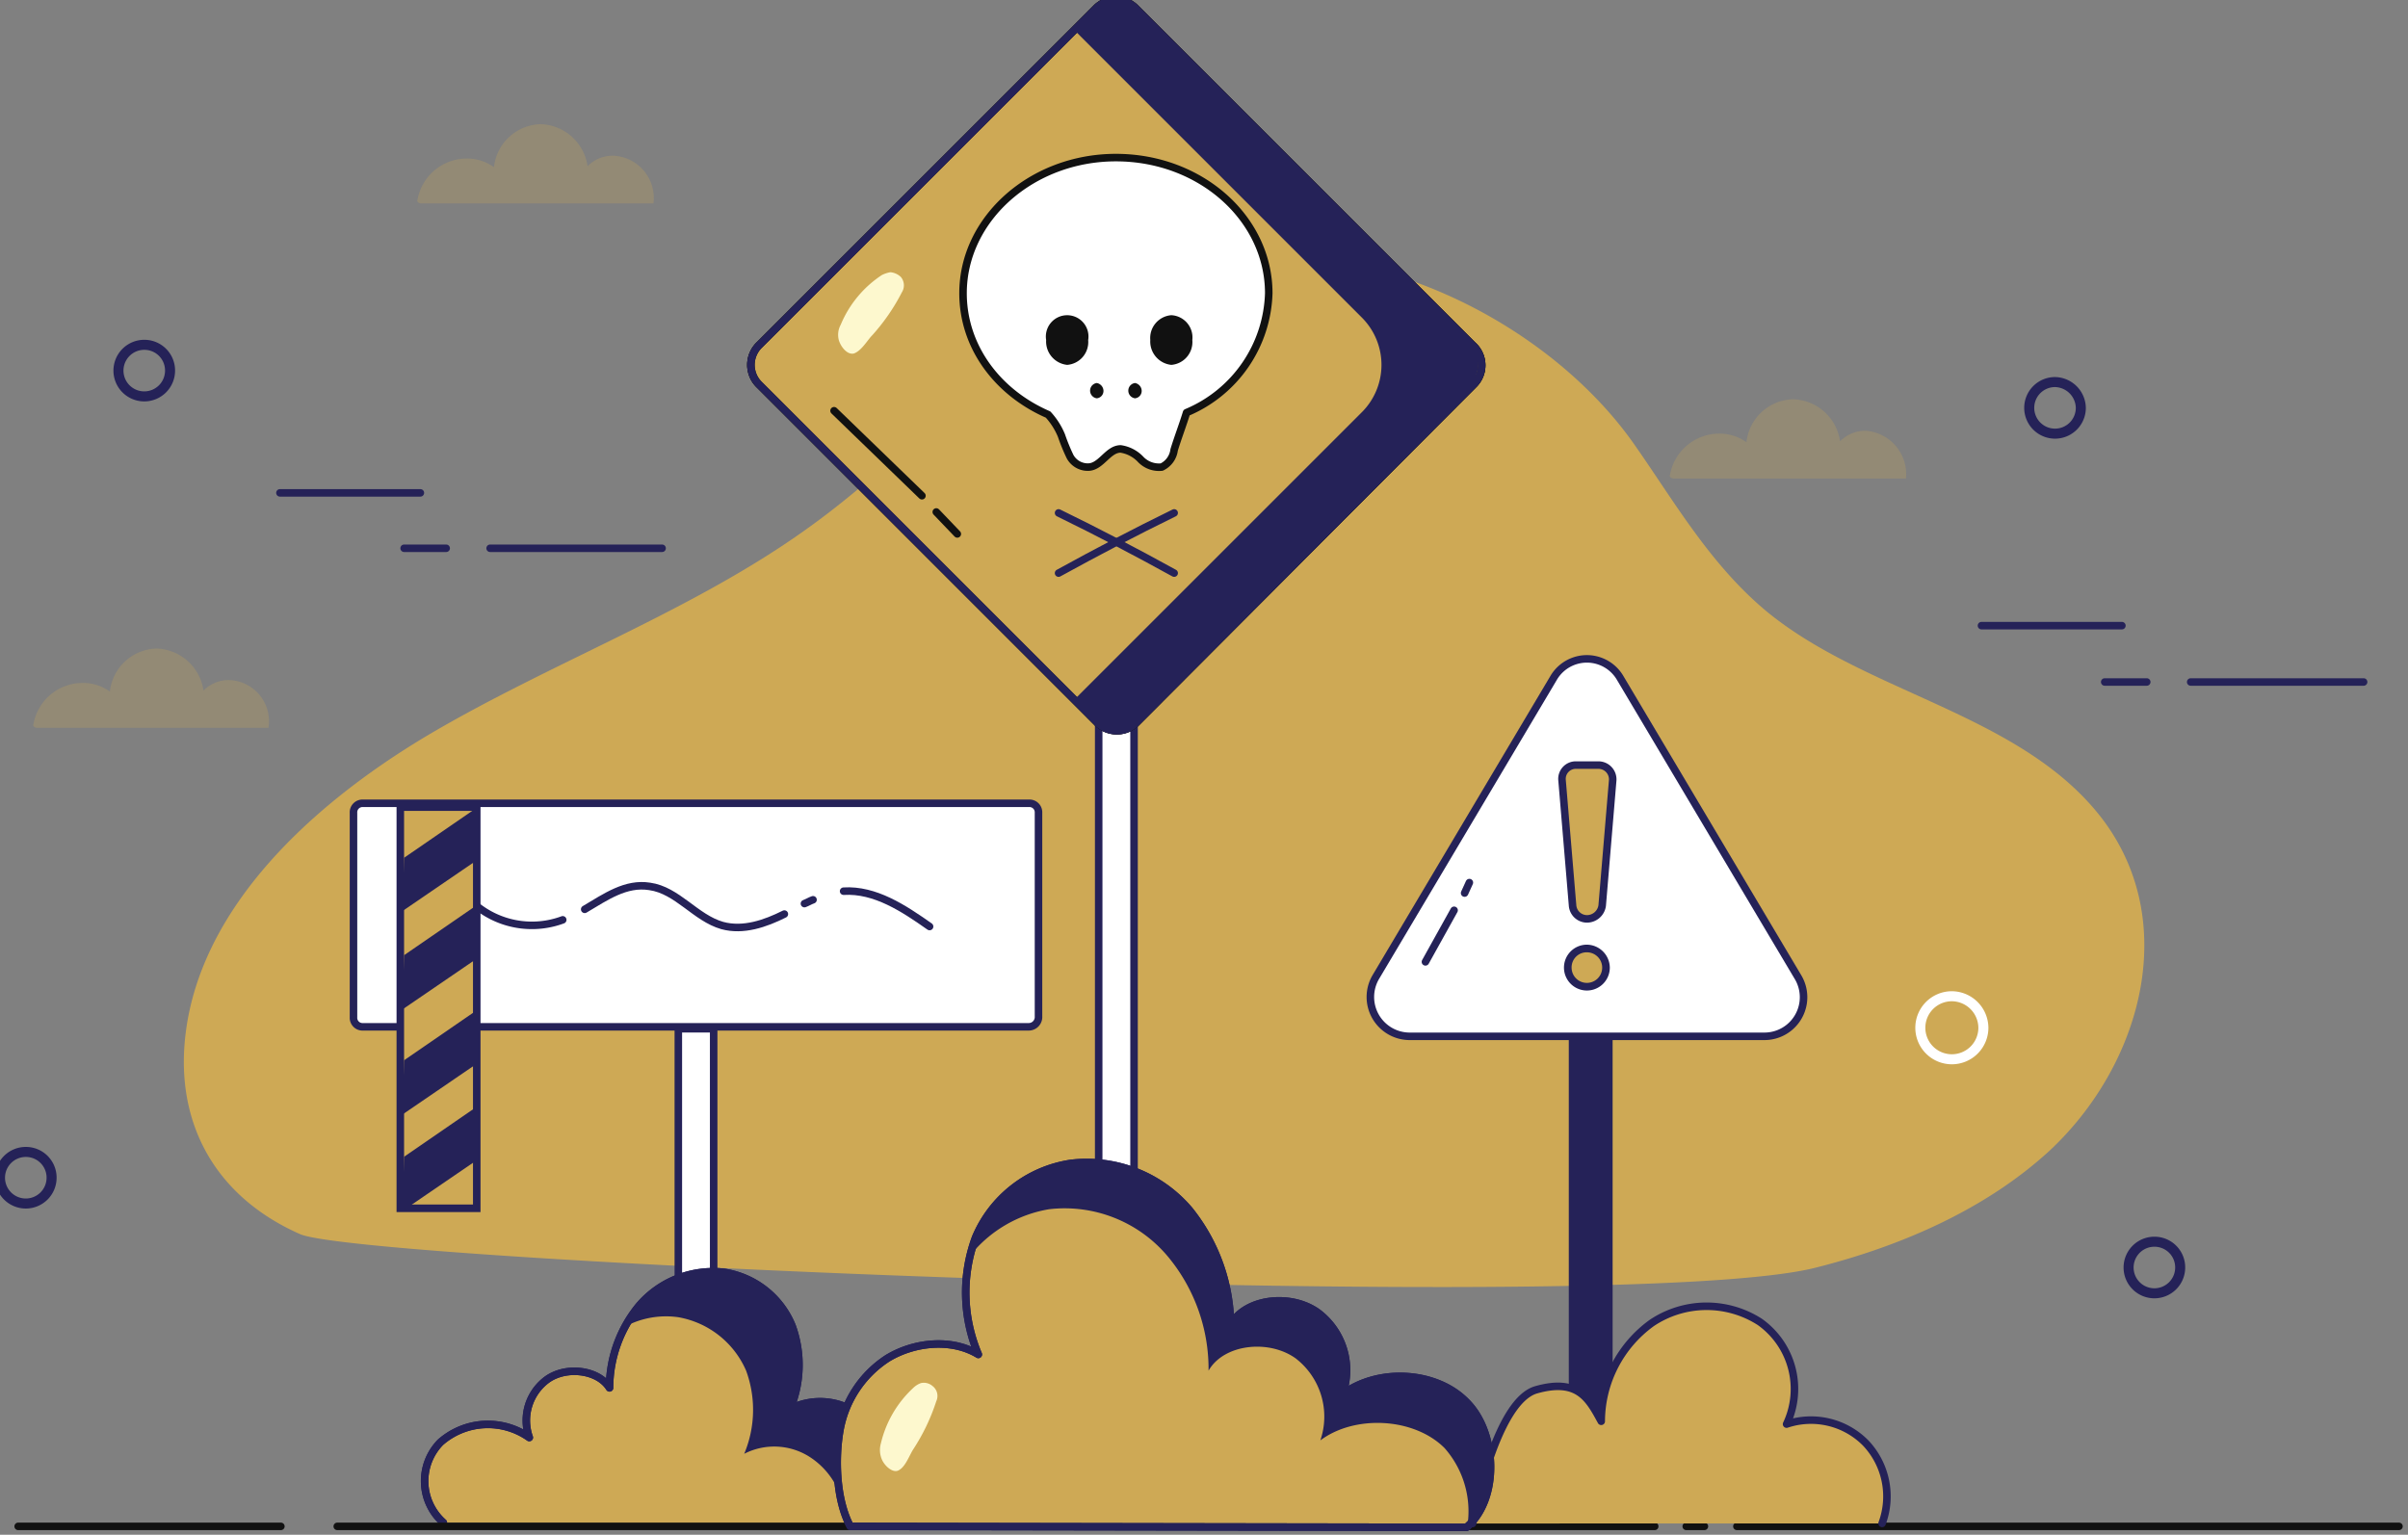 <svg height="153" viewBox="0 0 240 153" width="240" xmlns="http://www.w3.org/2000/svg" xmlns:xlink="http://www.w3.org/1999/xlink"><rect x="0" y="0" width="240" height="153" fill="#808080" stroke="none"/><clipPath id="a"><path d="m0 0h240v153h-240z"/></clipPath><g clip-path="url(#a)"><path d="m164.152 45.771c4.094 5.808 7.618 12.093 13.331 16.854 9.713 8 24.567 10.093 32.756 19.806 8.76 10.379 4.856 25.138-4.475 33.9-6.285 5.808-14.664 9.522-23.329 11.712-18.854 4.856-144.926-.571-151.116-3.333-8.38-3.71-12.093-10.761-11.519-18.76.952-13.14 12.188-23.805 24.377-31.042 12.284-7.237 26.186-12.284 37.612-20.472 6.57-4.666 12.093-10.379 18.378-15.331a57.75 57.75 0 0 1 17.616-10.093c17.041-5.904 37.228 3.904 46.369 16.759z" fill="#cea955" transform="translate(-1.419 -1.683)"/><path d="m168.718 142.9-1.143 3.237-2.476-1.714v-35.323h3.618z" style="fill:#252258;stroke:#252258;stroke-linecap:round;stroke-linejoin:round;stroke-miterlimit:10;stroke-width:.75" transform="translate(-8.366 -5.595)"/><path d="m0 0h3.523v32.851h-3.523z" style="fill:#fff;stroke:#252258;stroke-linecap:round;stroke-linejoin:round;stroke-miterlimit:10;stroke-width:.75" transform="translate(67.607 102.553)"/><path d="m104.821 106.782h-66.369a.9.9 0 0 1 -.952-.952v-20.378a.9.9 0 0 1 .952-.952h66.369a.9.9 0 0 1 .952.952v20.282a.979.979 0 0 1 -.952 1.048z" style="fill:#fff;stroke:#252258;stroke-linecap:round;stroke-linejoin:round;stroke-miterlimit:10;stroke-width:.75" transform="translate(-2.268 -4.419)"/><path d="m88.8 93.7c3.142-.19 6 1.714 8.57 3.523" style="fill:none;stroke:#252258;stroke-linecap:round;stroke-linejoin:round;stroke-miterlimit:10;stroke-width:.75" transform="translate(-4.72 -4.858)"/><path d="m84.7 94.981c.286-.1.571-.286.857-.381" style="fill:none;stroke:#252258;stroke-linecap:round;stroke-linejoin:round;stroke-miterlimit:10;stroke-width:.75" transform="translate(-4.524 -4.902)"/><path d="m61.7 95.482c2.095-1.238 4.094-2.666 6.475-2.285 2.761.381 4.571 3.142 7.237 3.9 2.095.571 4.285-.19 6.189-1.143" style="fill:none;stroke:#252258;stroke-linecap:round;stroke-linejoin:round;stroke-miterlimit:10;stroke-width:.75" transform="translate(-3.425 -4.832)"/><path d="m48.5 93.2a8.821 8.821 0 0 0 10.379 3.333" style="fill:none;stroke:#252258;stroke-linecap:round;stroke-linejoin:round;stroke-miterlimit:10;stroke-width:.75" transform="translate(-2.794 -4.835)"/><path d="m0 0h7.618v39.993h-7.618z" fill="#cea955" stroke="#252258" stroke-linecap="round" stroke-width=".75" transform="translate(39.898 80.462)"/><path d="m42.79 89.947 7.332-5.047v5.237l-7.522 5.142z" fill="#252258" transform="translate(-2.512 -4.438)"/><path d="m42.79 100.147 7.332-5.047v5.332l-7.522 5.142z" fill="#252258" transform="translate(-2.512 -4.926)"/><path d="m42.79 111.147 7.332-5.047v5.332l-7.522 5.142z" fill="#252258" transform="translate(-2.512 -5.451)"/><path d="m42.79 121.247 7.332-5.047v5.332l-7.522 5.142z" fill="#252258" transform="translate(-2.512 -5.934)"/><path d="m46.807 158.544a5.528 5.528 0 0 1 -.286-8 7.157 7.157 0 0 1 8.856-.476 5.061 5.061 0 0 1 1.809-5.808c1.9-1.333 5.047-.952 6.189.857a12.9 12.9 0 0 1 2.952-8.189 9.71 9.71 0 0 1 8.473-3.328 8.753 8.753 0 0 1 6.761 5.332 11.321 11.321 0 0 1 -.19 8.284 6.56 6.56 0 0 1 6.475.286 7.629 7.629 0 0 1 3.428 5.142 14.69 14.69 0 0 1 -.381 6.094" style="fill:#cea955;stroke:#252258;stroke-linecap:round;stroke-linejoin:round;stroke-miterlimit:10;stroke-width:.75" transform="translate(-2.624 -6.761)"/><path d="m91.8 158.839h-3.9a10.492 10.492 0 0 0 -.19-1.714 7.629 7.629 0 0 0 -3.428-5.142 6.561 6.561 0 0 0 -6.482-.283 11.321 11.321 0 0 0 .19-8.284 9.067 9.067 0 0 0 -6.761-5.332 8.661 8.661 0 0 0 -5.332.952 8.592 8.592 0 0 1 1.333-1.9 9.71 9.71 0 0 1 8.475-3.333 8.571 8.571 0 0 1 6.761 5.332 10.864 10.864 0 0 1 -.19 8.284 6.333 6.333 0 0 1 6.475.286 7.629 7.629 0 0 1 3.428 5.142 14.337 14.337 0 0 1 -.379 5.992z" fill="#252258" transform="translate(-3.626 -6.771)"/><g stroke-miterlimit="10"><path d="m46.807 158.544a5.528 5.528 0 0 1 -.286-8 7.157 7.157 0 0 1 8.856-.476 5.061 5.061 0 0 1 1.809-5.808c1.9-1.333 5.047-.952 6.189.857a12.9 12.9 0 0 1 2.952-8.189 9.71 9.71 0 0 1 8.473-3.328 8.753 8.753 0 0 1 6.761 5.332 11.321 11.321 0 0 1 -.19 8.284 6.56 6.56 0 0 1 6.475.286 7.629 7.629 0 0 1 3.428 5.142 14.69 14.69 0 0 1 -.381 6.094" fill="none" stroke="#252258" stroke-linecap="round" stroke-linejoin="round" stroke-width=".75" transform="translate(-2.624 -6.761)"/><path d="m0 0h65.988" fill="none" stroke="#111" stroke-linecap="round" stroke-linejoin="round" stroke-width=".75" transform="translate(173.112 152.163)"/><path d="m0 0h1.809" fill="none" stroke="#111" stroke-linecap="round" stroke-linejoin="round" stroke-width=".75" transform="translate(168.065 152.163)"/><path d="m0 0h131.31" fill="none" stroke="#111" stroke-linecap="round" stroke-linejoin="round" stroke-width=".75" transform="translate(33.613 152.163)"/><path d="m0 0h26.186" fill="none" stroke="#111" stroke-linecap="round" stroke-linejoin="round" stroke-width=".75" transform="translate(1.809 152.163)"/><path d="m0 8.57 1.904-8.57" fill="#fff" stroke="#111" stroke-linecap="round" stroke-linejoin="round" stroke-width=".75" transform="translate(146.164 143.593)"/><path d="m154.634 158.813s2.208-12.163 6.348-13.331 5.237.857 6.475 3.142a12.136 12.136 0 0 1 5.047-9.808 9.811 9.811 0 0 1 10.76-.1 8.2 8.2 0 0 1 2.666 10.189 7.649 7.649 0 0 1 7.9 1.9 7.742 7.742 0 0 1 1.619 8" fill="#cea955" stroke="#252258" stroke-linecap="round" stroke-linejoin="round" stroke-width=".75" transform="translate(-7.866 -6.936)"/><path d="m218.042 42.971a2.571 2.571 0 1 1 -2.571-2.571 2.623 2.623 0 0 1 2.571 2.571z" fill="none" stroke="#252258" transform="translate(-10.651 -2.312)"/><path d="m228.442 132.971a2.571 2.571 0 1 1 -2.571-2.571 2.56 2.56 0 0 1 2.571 2.571z" fill="none" stroke="#252258" transform="translate(-11.148 -6.613)"/><path d="m207.785 107.842a3.142 3.142 0 1 1 -3.142-3.142 3.17 3.17 0 0 1 3.142 3.142z" fill="none" stroke="#fff" transform="translate(-10.106 -5.385)"/><path d="m5.642 123.571a2.571 2.571 0 1 1 -2.571-2.571 2.56 2.56 0 0 1 2.571 2.571z" fill="none" stroke="#252258" transform="translate(-.5 -6.164)"/><path d="m18.042 39.071a2.571 2.571 0 1 1 -2.571-2.571 2.56 2.56 0 0 1 2.571 2.571z" fill="none" stroke="#252258" transform="translate(-1.093 -2.125)"/></g><path d="m194.819 45.342a3.516 3.516 0 0 0 -2.571 1.047 4.876 4.876 0 0 0 -4.666-4.19 4.806 4.806 0 0 0 -4.666 4.285 4.536 4.536 0 0 0 -2.761-.857 4.984 4.984 0 0 0 -4.856 4.094c-.1.19.1.381.381.381h23.139a4.345 4.345 0 0 0 -4-4.76z" fill="#cea955" opacity=".25" transform="translate(-8.853 -2.398)"/><path d="m63.719 16.542a3.516 3.516 0 0 0 -2.571 1.047 4.876 4.876 0 0 0 -4.666-4.19 4.806 4.806 0 0 0 -4.666 4.285 4.536 4.536 0 0 0 -2.761-.857 4.984 4.984 0 0 0 -4.855 4.095c-.1.19.1.381.381.381h23.137a4.227 4.227 0 0 0 -3.999-4.761z" fill="#cea955" opacity=".25" transform="translate(-2.587 -1.021)"/><path d="m23.519 71.442a3.516 3.516 0 0 0 -2.571 1.047 4.876 4.876 0 0 0 -4.666-4.19 4.806 4.806 0 0 0 -4.666 4.285 4.536 4.536 0 0 0 -2.761-.857 4.984 4.984 0 0 0 -4.855 4.095c-.1.19.1.381.381.381h23.042a4.1 4.1 0 0 0 -3.904-4.761z" fill="#cea955" opacity=".25" transform="translate(-.666 -3.645)"/><g style="fill:none;stroke:#252258;stroke-linecap:round;stroke-linejoin:round;stroke-miterlimit:10;stroke-width:.75" transform="translate(197.488 62.37)"><path d="m0 0h13.997"/><path d="m0 0h17.235" transform="translate(20.853 5.618)"/><path d="m0 0h4.19" transform="translate(12.284 5.618)"/></g><g style="fill:none;stroke:#252258;stroke-linecap:round;stroke-linejoin:round;stroke-miterlimit:10;stroke-width:.75" transform="translate(27.9 49.134)"><path d="m0 0h13.997"/><path d="m0 0h17.14" transform="translate(20.949 5.523)"/><path d="m0 0h4.19" transform="translate(12.379 5.523)"/></g><path d="m0 0h3.523v55.419h-3.523z" style="fill:#fff;stroke:#252258;stroke-linecap:round;stroke-linejoin:round;stroke-miterlimit:10;stroke-width:.75" transform="translate(109.504 70.844)"/><path d="m89.435 158.378c-1.428-2.666-1.524-6.761-1.047-9.522a10.746 10.746 0 0 1 4.761-7.237c2.666-1.619 6.38-2 9.046-.381a15.806 15.806 0 0 1 -.286-11.617 12.27 12.27 0 0 1 9.522-7.427 13.408 13.408 0 0 1 11.807 4.666 18.634 18.634 0 0 1 4.095 11.427c1.524-2.666 6-3.142 8.665-1.238a7.183 7.183 0 0 1 2.476 8.189c3.523-2.666 9.332-2.38 12.379.762 3.047 3.047 3.333 9.617 0 12.474z" style="fill:#cea955;stroke:#252258;stroke-linecap:round;stroke-linejoin:round;stroke-miterlimit:10;stroke-width:.75" transform="translate(-4.688 -6.215)"/><path d="m151.61 158.273a9.539 9.539 0 0 0 -2.285-7.713c-3.047-3.047-8.951-3.333-12.379-.762a7.327 7.327 0 0 0 -2.476-8.189c-2.666-1.9-7.142-1.428-8.665 1.238a17.542 17.542 0 0 0 -4.095-11.427 13.408 13.408 0 0 0 -11.807-4.666 12.8 12.8 0 0 0 -7.9 4.666 16.409 16.409 0 0 1 .667-2 12.275 12.275 0 0 1 9.427-7.427 13.658 13.658 0 0 1 11.803 4.667 18.634 18.634 0 0 1 4.1 11.426c1.524-2.666 6-3.142 8.665-1.238a7.225 7.225 0 0 1 2.476 8.189 10.019 10.019 0 0 1 12.379.762c3.042 3.047 3.328 9.618.09 12.474z" fill="#252258" transform="translate(-5.351 -6.205)"/><path d="m151.087 38.774-33.518 33.613a2.761 2.761 0 0 1 -4 0l-33.612-33.613a2.761 2.761 0 0 1 0-4l33.518-33.517a2.761 2.761 0 0 1 4 0l33.518 33.518a2.688 2.688 0 0 1 .094 3.999z" style="fill:#f4e552;stroke:#111;stroke-linecap:round;stroke-linejoin:round;stroke-miterlimit:10;stroke-width:.75" transform="translate(-4.256 -.4)"/><path d="m151.087 38.774-33.518 33.613a2.761 2.761 0 0 1 -4 0l-33.612-33.613a2.761 2.761 0 0 1 0-4l33.518-33.517a2.761 2.761 0 0 1 4 0l33.518 33.518a2.688 2.688 0 0 1 .094 3.999z" style="fill:#cea955;stroke:#111;stroke-linecap:round;stroke-linejoin:round;stroke-miterlimit:10;stroke-width:.75" transform="translate(-4.256 -.4)"/><path d="m149.941 41.543-28.09 28.09c-2.476 2.476-4.856 5.9-8.951.476a2.524 2.524 0 0 0 .571-.476l28.09-28.09a6.668 6.668 0 0 0 0-9.522l-28.09-28.091a2.524 2.524 0 0 0 -.571-.476c3.9-5.523 6.475-1.9 8.951.476l28.09 28.09c2.666 2.667 5.808 4.48 0 9.523z" fill="#252258" transform="translate(-5.872 -.407)"/><path d="m144.472 101.107 17.711-29.8a3.844 3.844 0 0 1 6.665 0l17.711 29.8a3.9 3.9 0 0 1 -3.333 5.9h-35.421a3.922 3.922 0 0 1 -3.333-5.9z" style="fill:#fff;stroke:#252258;stroke-linecap:round;stroke-linejoin:round;stroke-miterlimit:10;stroke-width:.75" transform="translate(-7.354 -3.696)"/><path d="m166.475 95.831a1.447 1.447 0 0 1 -1.428-1.333l-1.047-12.474a1.375 1.375 0 0 1 1.428-1.524h2.19a1.423 1.423 0 0 1 1.428 1.524l-1.046 12.476a1.539 1.539 0 0 1 -1.525 1.331z" style="fill:#cea955;stroke:#252258;stroke-linecap:round;stroke-linejoin:round;stroke-miterlimit:10;stroke-width:.75" transform="translate(-8.313 -4.228)"/><path d="m166.5 103.509a1.9 1.9 0 1 1 1.9-1.9 1.91 1.91 0 0 1 -1.9 1.9z" fill="#cea955" transform="translate(-8.342 -5.145)"/><path d="m166.485 100.062a1.524 1.524 0 1 1 -1.524 1.524 1.5 1.5 0 0 1 1.524-1.524m0-.762a2.285 2.285 0 1 0 2.285 2.285 2.317 2.317 0 0 0 -2.285-2.285z" fill="#252258" transform="translate(-8.323 -5.126)"/><path d="m0 5.142 2.857-5.142" style="fill:#f4e552;stroke:#252258;stroke-linecap:round;stroke-linejoin:round;stroke-miterlimit:10;stroke-width:.75" transform="translate(142.07 90.746)"/><path d="m0 1.047.476-1.047" style="fill:#f4e552;stroke:#252258;stroke-linecap:round;stroke-linejoin:round;stroke-miterlimit:10;stroke-width:.75" transform="translate(145.974 87.984)"/><path d="m89.435 158.378c-1.428-2.666-1.524-6.761-1.047-9.522a10.746 10.746 0 0 1 4.761-7.237c2.666-1.619 6.38-2 9.046-.381a15.806 15.806 0 0 1 -.286-11.617 12.27 12.27 0 0 1 9.522-7.427 13.408 13.408 0 0 1 11.807 4.666 18.634 18.634 0 0 1 4.095 11.427c1.524-2.666 6-3.142 8.665-1.238a7.183 7.183 0 0 1 2.476 8.189c3.523-2.666 9.332-2.38 12.379.762 3.047 3.047 3.333 9.617 0 12.474z" style="fill:none;stroke:#252258;stroke-linecap:round;stroke-linejoin:round;stroke-miterlimit:10;stroke-width:.75" transform="translate(-4.688 -6.215)"/><path d="m98.218 147.007a1.244 1.244 0 0 0 -.381-1.524 1.317 1.317 0 0 0 -1.143-.286 2.073 2.073 0 0 0 -.762.476 10.955 10.955 0 0 0 -3.232 5.527 2.4 2.4 0 0 0 .1 1.619c.286.667 1.143 1.428 1.714 1.047.667-.381 1.047-1.524 1.428-2.095a19.992 19.992 0 0 0 2.276-4.764z" fill="#fdf8ce" transform="translate(-4.902 -7.318)"/><path d="m94.581 30.9a1.3 1.3 0 0 0 -.1-1.524 1.736 1.736 0 0 0 -1.047-.476 3.026 3.026 0 0 0 -.857.286 10.991 10.991 0 0 0 -4.094 4.951 2.088 2.088 0 0 0 -.19 1.524c.19.667.857 1.524 1.524 1.333.762-.286 1.333-1.333 1.809-1.809a20.071 20.071 0 0 0 2.955-4.285z" fill="#fdf8ce" transform="translate(-4.692 -1.762)"/><path d="m131.771 30.421c0-7.427-6.761-13.521-15.235-13.521-8.379 0-15.235 6.094-15.235 13.521 0 5.332 3.428 9.9 8.475 12.093a7.087 7.087 0 0 1 1.333 2.095 19.389 19.389 0 0 0 .857 2.095 2.01 2.01 0 0 0 1.9 1.047c1.238-.1 1.9-1.809 3.142-1.809a3.424 3.424 0 0 1 2 1.047 2.524 2.524 0 0 0 2.095.762 2.2 2.2 0 0 0 1.238-1.714c.381-1.238.857-2.476 1.238-3.714a13.324 13.324 0 0 0 8.192-11.902z" style="fill:#fff;stroke:#111;stroke-linecap:round;stroke-linejoin:round;stroke-miterlimit:10;stroke-width:.75" transform="translate(-5.317 -1.189)"/><path d="m125.09 35.876a2.281 2.281 0 0 1 -2.095 2.476 2.341 2.341 0 0 1 -2.095-2.476 2.281 2.281 0 0 1 2.095-2.476 2.222 2.222 0 0 1 2.095 2.476z" fill="#111" transform="translate(-6.254 -1.978)"/><path d="m114.19 35.876a2.281 2.281 0 0 1 -2.095 2.476 2.341 2.341 0 0 1 -2.095-2.476 2.124 2.124 0 1 1 4.19 0z" fill="#111" transform="translate(-5.733 -1.978)"/><path d="m111.3 60.1c3.809-2.095 7.618-4.094 11.522-6" style="fill:none;stroke:#252258;stroke-linecap:round;stroke-linejoin:round;stroke-miterlimit:10;stroke-width:.75" transform="translate(-5.795 -2.967)"/><path d="m122.822 60.1c-3.809-2.1-7.622-4.1-11.522-6" style="fill:none;stroke:#252258;stroke-linecap:round;stroke-linejoin:round;stroke-miterlimit:10;stroke-width:.75" transform="translate(-5.795 -2.967)"/><path d="m115.933 41.262a.736.736 0 0 1 -.667.762.769.769 0 0 1 0-1.524.808.808 0 0 1 .667.762z" fill="#111" transform="translate(-5.953 -2.317)"/><path d="m119.933 41.262a.736.736 0 0 1 -.667.762.769.769 0 0 1 0-1.524.808.808 0 0 1 .667.762z" fill="#111" transform="translate(-6.144 -2.317)"/><path d="m151.087 38.774-33.518 33.613a2.761 2.761 0 0 1 -4 0l-33.612-33.613a2.761 2.761 0 0 1 0-4l33.518-33.517a2.761 2.761 0 0 1 4 0l33.518 33.518a2.688 2.688 0 0 1 .094 3.999z" style="fill:none;stroke:#252258;stroke-linecap:round;stroke-linejoin:round;stroke-miterlimit:10;stroke-width:.75" transform="translate(-4.256 -.4)"/><path d="m0 0 8.76 8.475" style="fill:none;stroke:#111;stroke-linecap:round;stroke-linejoin:round;stroke-miterlimit:10;stroke-width:.75" transform="translate(83.128 40.945)"/><path d="m0 0 2.095 2.19" style="fill:none;stroke:#111;stroke-linecap:round;stroke-linejoin:round;stroke-miterlimit:10;stroke-width:.75" transform="translate(93.317 51.038)"/></g></svg>
